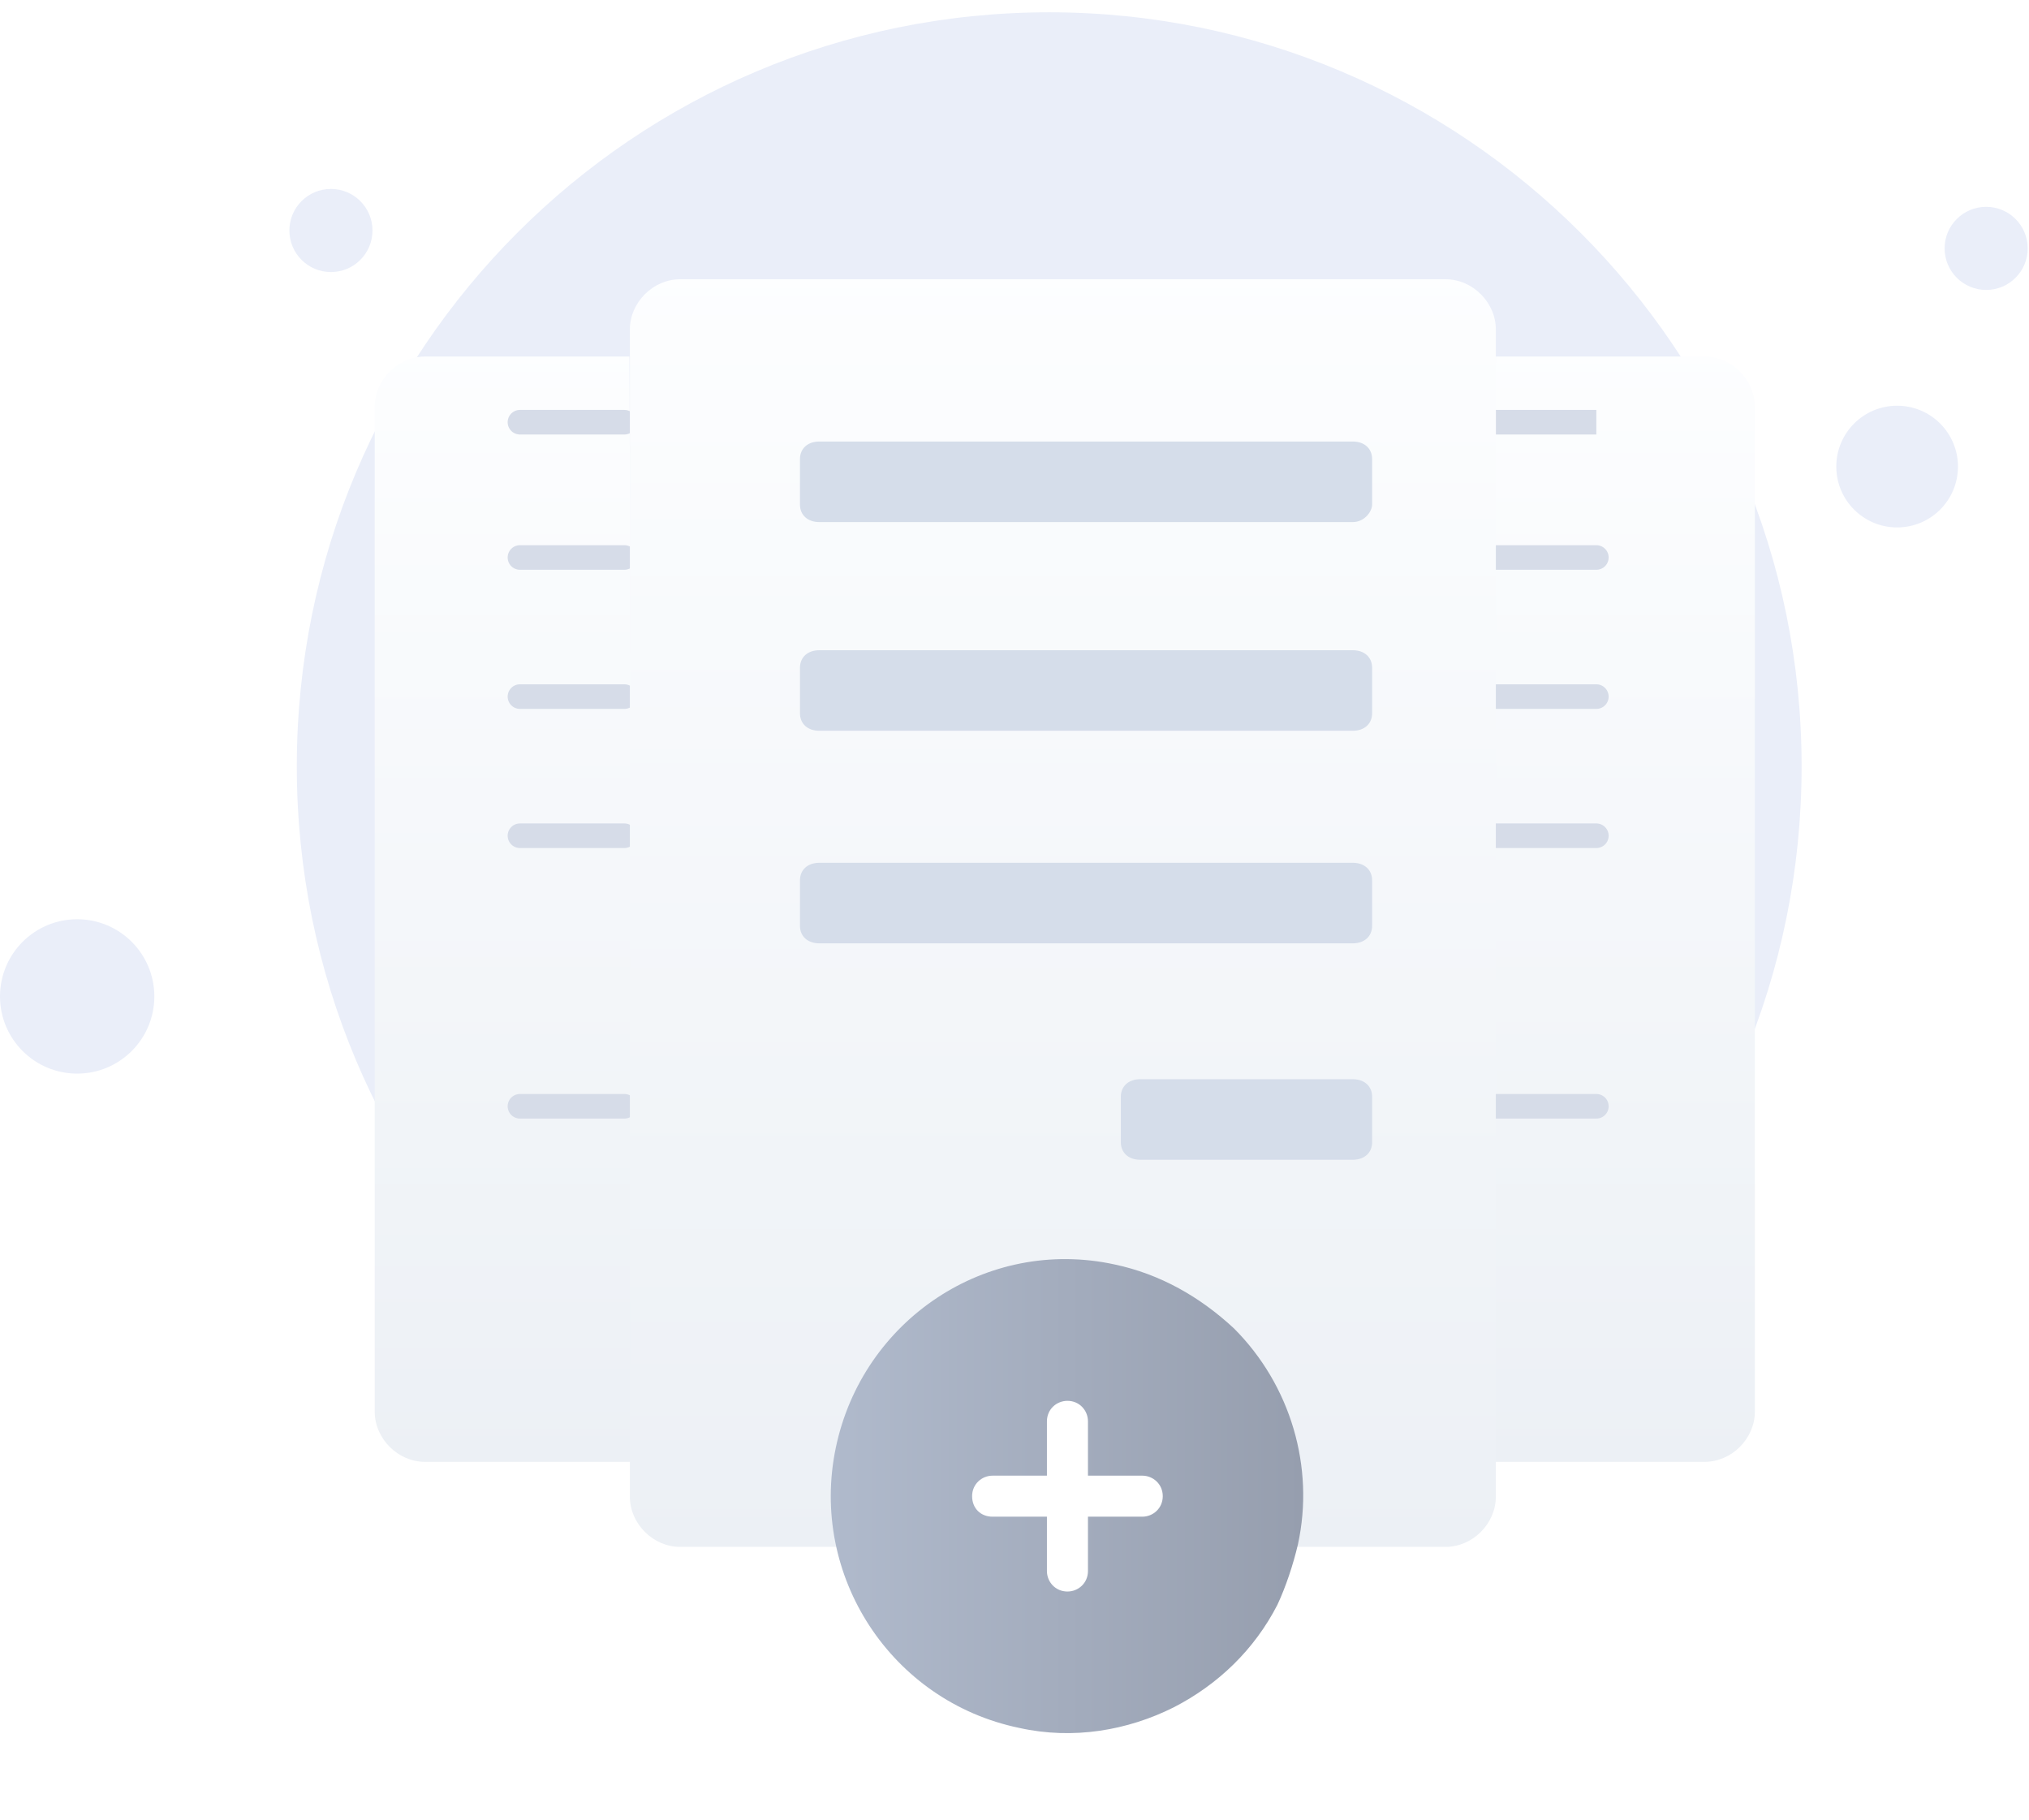 <svg width="165" height="148" viewBox="0 0 165 148" fill="none" xmlns="http://www.w3.org/2000/svg">
<path d="M85.323 123.613C119.114 123.613 146.509 96.218 146.509 62.307C146.509 28.395 118.993 1 85.323 1C51.532 1 24.137 28.395 24.137 62.307C24.137 96.218 51.532 123.613 85.323 123.613Z" fill="#EAEEF9"/>
<path d="M154.276 42.882C157.009 42.882 159.224 40.667 159.224 37.934C159.224 35.202 157.009 32.986 154.276 32.986C151.543 32.986 149.328 35.202 149.328 37.934C149.328 40.667 151.543 42.882 154.276 42.882Z" fill="#EAEEF9"/>
<path d="M161.516 23.573C163.383 23.573 164.895 22.06 164.895 20.194C164.895 18.328 163.383 16.815 161.516 16.815C159.65 16.815 158.137 18.328 158.137 20.194C158.137 22.06 159.65 23.573 161.516 23.573Z" fill="#EAEEF9"/>
<path d="M26.912 22.119C28.779 22.119 30.291 20.606 30.291 18.74C30.291 16.874 28.779 15.361 26.912 15.361C25.046 15.361 23.533 16.874 23.533 18.74C23.533 20.606 25.046 22.119 26.912 22.119Z" fill="#EAEEF9"/>
<path d="M6.275 87.288C9.741 87.288 12.551 84.478 12.551 81.013C12.551 77.547 9.741 74.737 6.275 74.737C2.81 74.737 0 77.547 0 81.013C0 84.478 2.81 87.288 6.275 87.288Z" fill="#EAEEF9"/>
<g filter="url(#filter0_d)">
<path d="M121.099 107.854H138.619C140.82 107.854 142.706 105.969 142.706 103.769V22.073C142.706 19.873 140.82 17.988 138.619 17.988H121.643" fill="url(#paint0_linear)"/>
</g>
<g filter="url(#filter1_d)">
<path d="M51.536 107.854H34.56C32.359 107.854 30.473 105.969 30.473 103.769V22.073C30.473 19.873 32.359 17.988 34.56 17.988H51.186" fill="url(#paint1_linear)"/>
</g>
<path d="M42.283 34.327H50.771" stroke="#D6DCE8" stroke-width="2" stroke-miterlimit="10" stroke-linecap="round"/>
<path d="M42.283 45.325H50.771" stroke="#D6DCE8" stroke-width="2" stroke-miterlimit="10" stroke-linecap="round"/>
<path d="M42.283 56.636H50.771" stroke="#D6DCE8" stroke-width="2" stroke-miterlimit="10" stroke-linecap="round"/>
<path d="M42.283 67.948H50.771" stroke="#D6DCE8" stroke-width="2" stroke-miterlimit="10" stroke-linecap="round"/>
<path d="M42.283 89.944H50.771" stroke="#D6DCE8" stroke-width="2" stroke-miterlimit="10" stroke-linecap="round"/>
<path d="M129.816 34.327H121.643" stroke="#D6DCE8" stroke-width="2" stroke-miterlimit="10"/>
<path d="M129.816 45.325H121.643" stroke="#D6DCE8" stroke-width="2" stroke-miterlimit="10" stroke-linecap="round"/>
<path d="M129.816 56.636H121.643" stroke="#D6DCE8" stroke-width="2" stroke-miterlimit="10" stroke-linecap="round"/>
<path d="M129.816 67.948H121.643" stroke="#D6DCE8" stroke-width="2" stroke-miterlimit="10" stroke-linecap="round"/>
<path d="M129.816 89.944H121.643" stroke="#D6DCE8" stroke-width="2" stroke-miterlimit="10" stroke-linecap="round"/>
<g filter="url(#filter2_d)">
<path d="M117.556 114.767H55.309C53.108 114.767 51.222 112.881 51.222 110.682V15.788C51.222 13.589 53.108 11.704 55.309 11.704H117.556C119.756 11.704 121.643 13.589 121.643 15.788V110.682C121.643 112.881 119.756 114.767 117.556 114.767Z" fill="url(#paint2_linear)"/>
</g>
<path d="M110.01 42.447H66.626C65.683 42.447 65.054 41.877 65.054 41.023V37.322C65.054 36.468 65.683 35.898 66.626 35.898H110.01C110.954 35.898 111.582 36.468 111.582 37.322V41.023C111.582 41.593 110.954 42.447 110.01 42.447Z" fill="#D5DDEA"/>
<path d="M110.01 59.415H66.626C65.683 59.415 65.054 58.845 65.054 57.991V54.289C65.054 53.435 65.683 52.866 66.626 52.866H110.01C110.954 52.866 111.582 53.435 111.582 54.289V57.991C111.582 58.845 110.954 59.415 110.01 59.415Z" fill="#D5DDEA"/>
<path d="M110.01 76.696H66.626C65.683 76.696 65.054 76.127 65.054 75.273V71.571C65.054 70.717 65.683 70.148 66.626 70.148H110.01C110.954 70.148 111.582 70.717 111.582 71.571V75.273C111.582 76.127 110.954 76.696 110.01 76.696Z" fill="#D5DDEA"/>
<path d="M110.011 94.293H92.72C91.777 94.293 91.148 93.723 91.148 92.869V89.167C91.148 88.313 91.777 87.744 92.72 87.744H110.011C110.954 87.744 111.583 88.313 111.583 89.167V92.869C111.583 93.723 110.954 94.293 110.011 94.293Z" fill="#D5DDEA"/>
<path d="M105.548 125.569C105.155 127.237 104.566 129.003 103.879 130.475C102.015 134.106 99.071 136.952 95.441 138.816C91.712 140.681 87.296 141.466 82.88 140.484C72.479 138.326 65.806 128.12 67.965 117.719C70.124 107.317 80.231 100.546 90.632 102.803C94.361 103.588 97.599 105.453 100.347 108.004C104.959 112.616 106.921 119.289 105.548 125.569Z" fill="url(#paint3_linear)"/>
<path d="M92.889 119.976H88.474V115.56C88.474 114.677 87.787 113.892 86.805 113.892C85.922 113.892 85.137 114.579 85.137 115.56V119.976H80.721C79.838 119.976 79.053 120.663 79.053 121.644C79.053 122.625 79.74 123.312 80.721 123.312H85.137V127.728C85.137 128.611 85.824 129.396 86.805 129.396C87.689 129.396 88.474 128.709 88.474 127.728V123.312H92.889C93.772 123.312 94.557 122.625 94.557 121.644C94.557 120.663 93.772 119.976 92.889 119.976Z" fill="white"/>
<defs>
<filter id="filter0_d" x="99.099" y="6.988" width="65.607" height="133.866" filterUnits="userSpaceOnUse" color-interpolation-filters="sRGB">
<feFlood flood-opacity="0" result="BackgroundImageFix"/>
<feColorMatrix in="SourceAlpha" type="matrix" values="0 0 0 0 0 0 0 0 0 0 0 0 0 0 0 0 0 0 127 0" result="hardAlpha"/>
<feOffset dy="11"/>
<feGaussianBlur stdDeviation="11"/>
<feColorMatrix type="matrix" values="0 0 0 0 0.398 0 0 0 0 0.477 0 0 0 0 0.575 0 0 0 0.27 0"/>
<feBlend mode="normal" in2="BackgroundImageFix" result="effect1_dropShadow"/>
<feBlend mode="normal" in="SourceGraphic" in2="effect1_dropShadow" result="shape"/>
</filter>
<filter id="filter1_d" x="8.473" y="6.988" width="65.063" height="133.866" filterUnits="userSpaceOnUse" color-interpolation-filters="sRGB">
<feFlood flood-opacity="0" result="BackgroundImageFix"/>
<feColorMatrix in="SourceAlpha" type="matrix" values="0 0 0 0 0 0 0 0 0 0 0 0 0 0 0 0 0 0 127 0" result="hardAlpha"/>
<feOffset dy="11"/>
<feGaussianBlur stdDeviation="11"/>
<feColorMatrix type="matrix" values="0 0 0 0 0.398 0 0 0 0 0.477 0 0 0 0 0.575 0 0 0 0.27 0"/>
<feBlend mode="normal" in2="BackgroundImageFix" result="effect1_dropShadow"/>
<feBlend mode="normal" in="SourceGraphic" in2="effect1_dropShadow" result="shape"/>
</filter>
<filter id="filter2_d" x="29.222" y="0.703" width="114.421" height="147.063" filterUnits="userSpaceOnUse" color-interpolation-filters="sRGB">
<feFlood flood-opacity="0" result="BackgroundImageFix"/>
<feColorMatrix in="SourceAlpha" type="matrix" values="0 0 0 0 0 0 0 0 0 0 0 0 0 0 0 0 0 0 127 0" result="hardAlpha"/>
<feOffset dy="11"/>
<feGaussianBlur stdDeviation="11"/>
<feColorMatrix type="matrix" values="0 0 0 0 0.398 0 0 0 0 0.477 0 0 0 0 0.575 0 0 0 0.27 0"/>
<feBlend mode="normal" in2="BackgroundImageFix" result="effect1_dropShadow"/>
<feBlend mode="normal" in="SourceGraphic" in2="effect1_dropShadow" result="shape"/>
</filter>
<linearGradient id="paint0_linear" x1="131.895" y1="15.909" x2="131.895" y2="108.823" gradientUnits="userSpaceOnUse">
<stop stop-color="#FDFEFF"/>
<stop offset="0.996" stop-color="#ECF0F5"/>
</linearGradient>
<linearGradient id="paint1_linear" x1="40.998" y1="15.909" x2="40.998" y2="108.823" gradientUnits="userSpaceOnUse">
<stop stop-color="#FDFEFF"/>
<stop offset="0.996" stop-color="#ECF0F5"/>
</linearGradient>
<linearGradient id="paint2_linear" x1="86.409" y1="9.32" x2="86.409" y2="115.878" gradientUnits="userSpaceOnUse">
<stop stop-color="#FDFEFF"/>
<stop offset="0.996" stop-color="#ECF0F5"/>
</linearGradient>
<linearGradient id="paint3_linear" x1="67.541" y1="121.643" x2="105.985" y2="121.643" gradientUnits="userSpaceOnUse">
<stop stop-color="#B0BACC"/>
<stop offset="1" stop-color="#969EAE"/>
</linearGradient>
</defs>
</svg>
